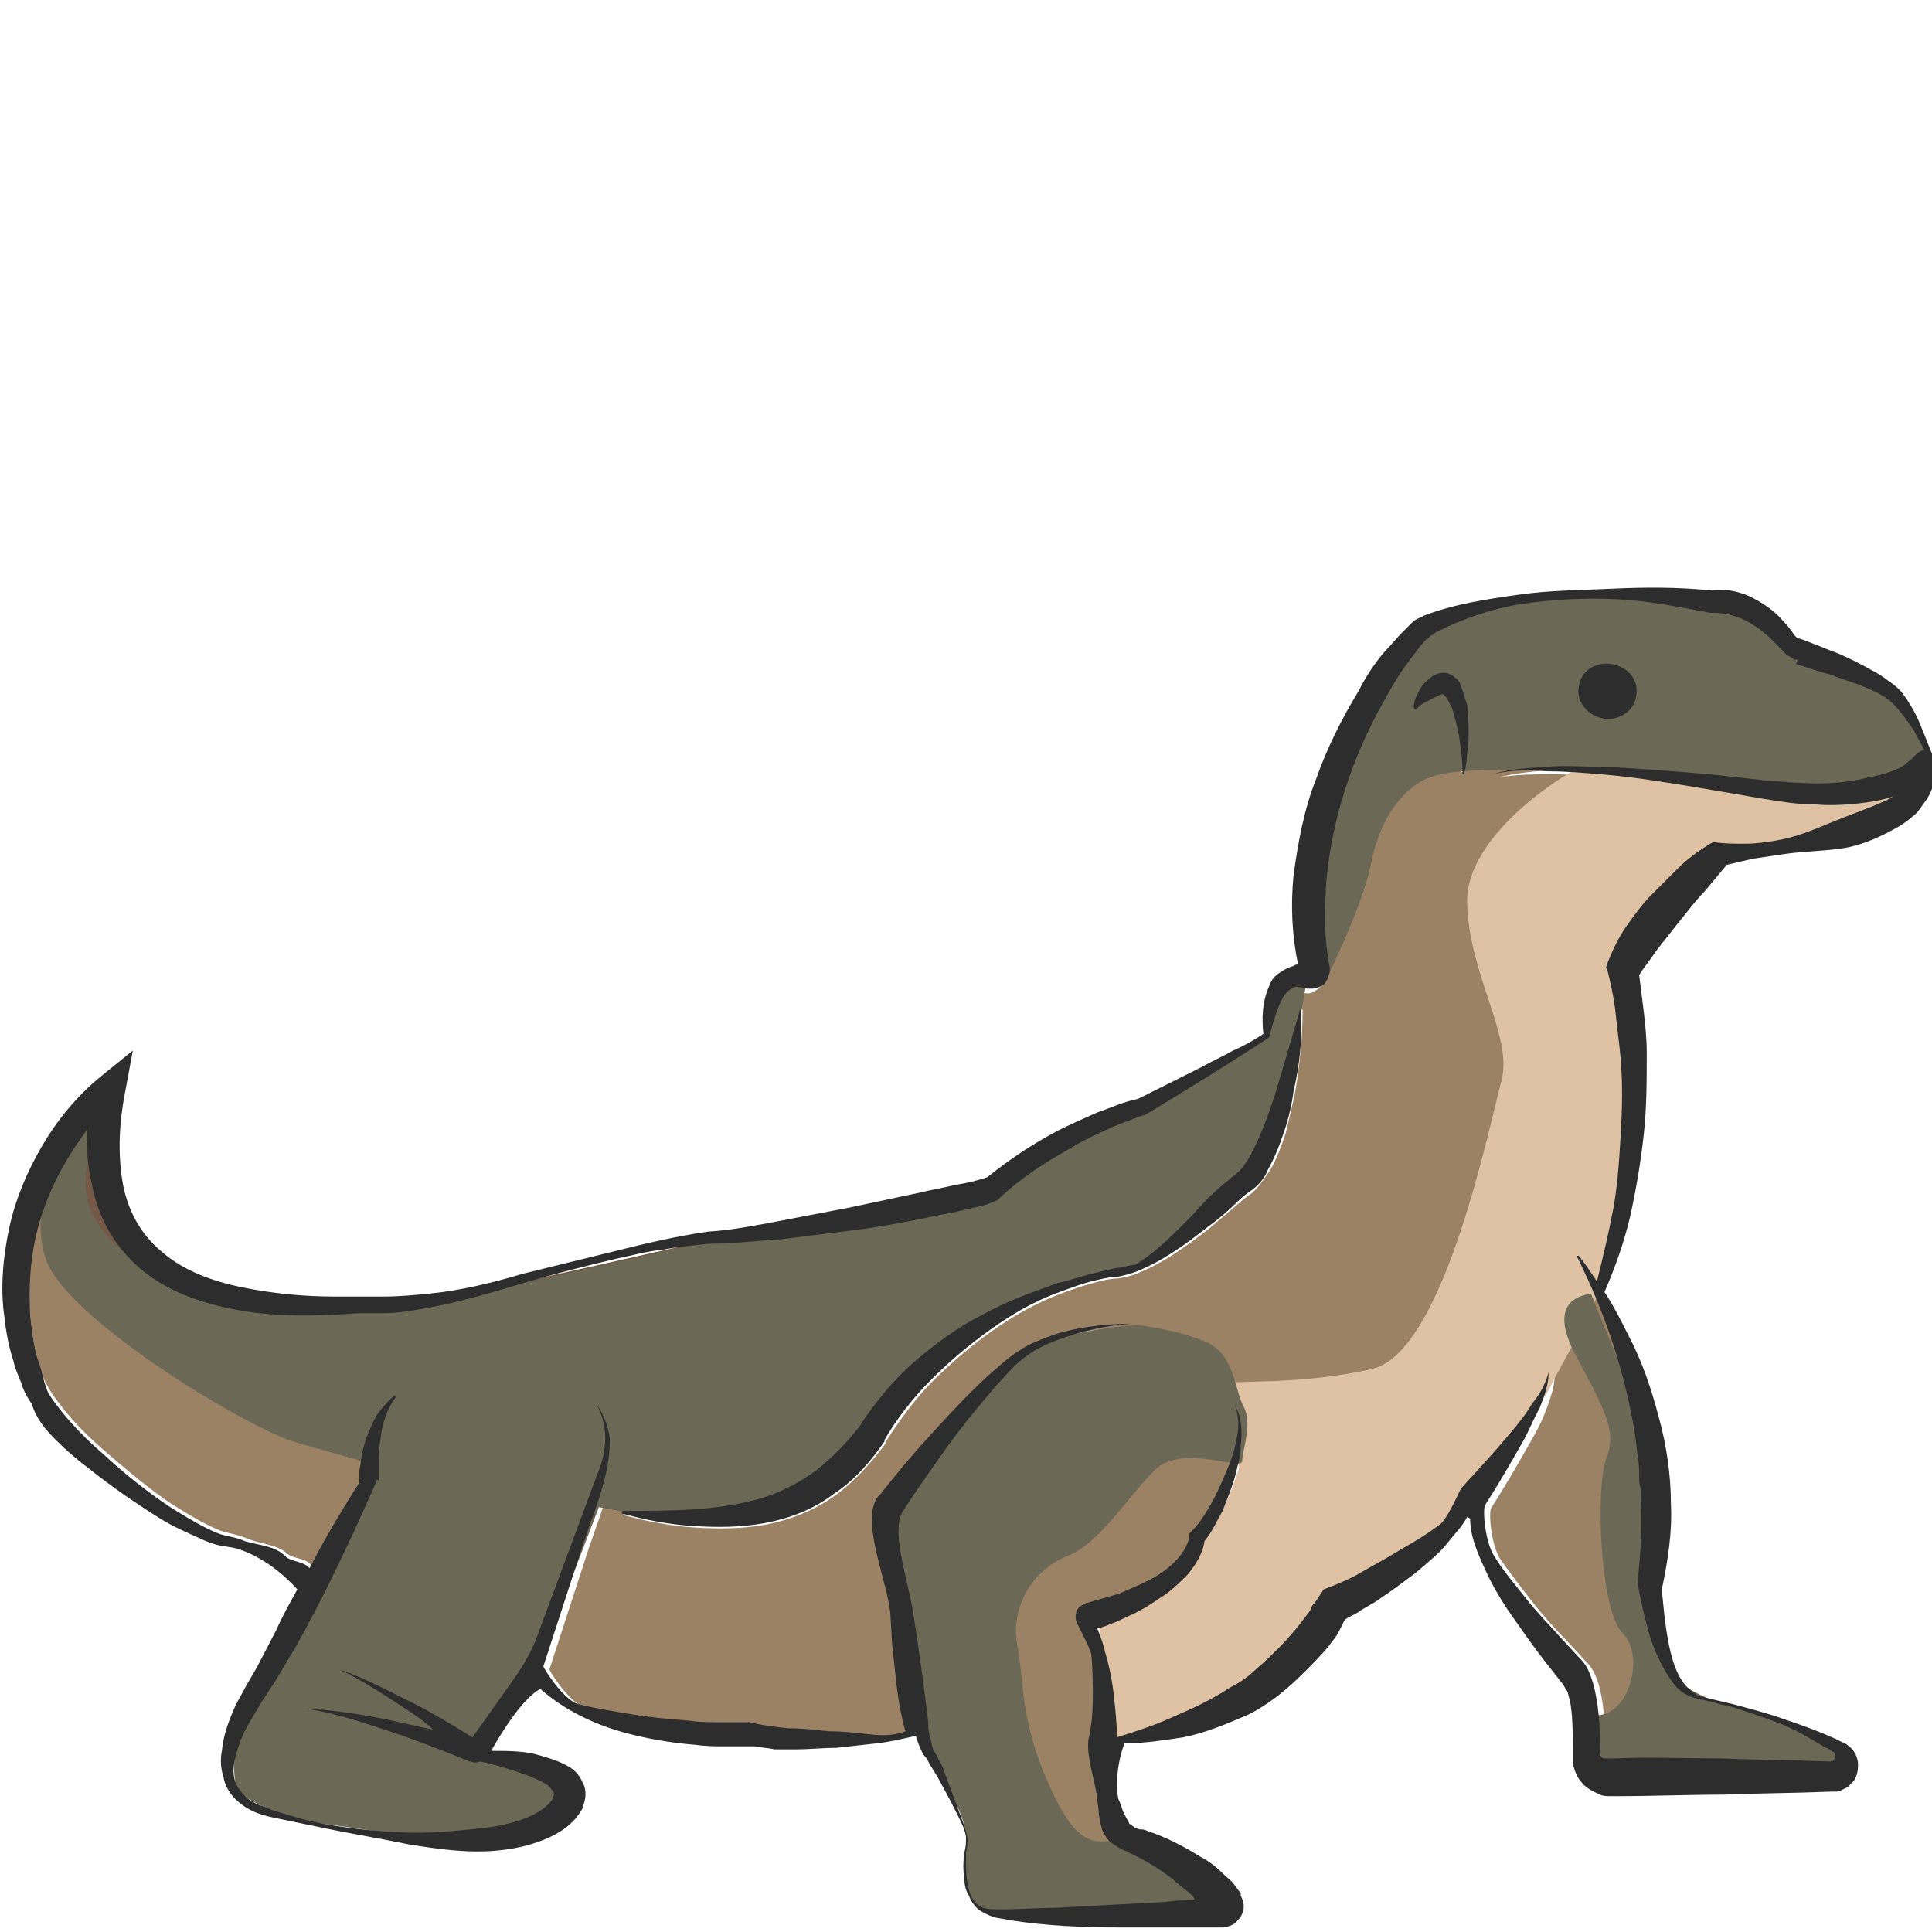 <?xml version="1.0" encoding="utf-8"?>
<!-- Generator: Adobe Illustrator 23.0.0, SVG Export Plug-In . SVG Version: 6.00 Build 0)  -->
<svg version="1.1" id="Layer_1" xmlns="http://www.w3.org/2000/svg" xmlns:xlink="http://www.w3.org/1999/xlink" x="0px" y="0px"
	 viewBox="0 0 128 128" 
width="128" height="128"
style="enable-background:new 0 0 128 128;" xml:space="preserve">
<style type="text/css">
	.st0{fill:#9C8265;}
	.st1{fill:#6B6856;}
	.st2{fill:#DEC2A3;}
	.st3{fill:#735946;}
	.st4{fill:#E5B77A;}
	.st5{fill:#2D2D2D;}
</style>
<g>
	<path class="st0" d="M125.4,46.7c-0.5-0.5-1.2-0.8-1.9-1.1c-0.7-0.3-1.5-0.6-2.2-0.8c-0.7-0.3-1.5-0.5-2.3-0.7l-0.3-0.1
		c0,0-0.1,0-0.1,0l-0.1,0c-0.1,0-0.1-0.1-0.2-0.1l-0.1-0.1c-0.2-0.2-0.3-0.3-0.4-0.3l-0.2-0.2c-0.3-0.3-0.5-0.6-0.8-0.8
		c-1-1-2.2-1.6-3.7-1.6l-0.1,0l-0.1,0c-2-0.4-4.1-0.8-6.2-0.9c-2.1-0.2-4.2-0.1-6.2,0.3c-2,0.3-4.1,0.9-5.8,1.9
		c-0.1,0.1-0.2,0.1-0.3,0.2c0,0-0.1,0.1-0.2,0.2c-0.2,0.2-0.3,0.4-0.5,0.5c-0.3,0.4-0.6,0.8-0.9,1.2c-0.6,0.8-1.1,1.7-1.6,2.6
		c-2,3.6-3.3,7.5-3.7,11.5c-0.1,1-0.1,2-0.1,3c0,1,0.2,2,0.3,3c0,0,0,0.2,0,0.3c0,0.1,0,0.2-0.1,0.4c0,0.2-0.2,0.4-0.4,0.5
		c-0.4,0.3-0.6,0.2-0.7,0.2c-0.1,0-0.2,0-0.3,0c-0.3,0-0.4-0.1-0.6-0.1c-0.3,0-0.6,0.1-0.8,0.4c-0.5,0.6-1,2.9-1.1,2.9
		c0,0-6.9,4.3-8.3,5.2l0,0l-0.1,0c-0.8,0.2-1.7,0.6-2.5,1c-0.8,0.4-1.7,0.8-2.5,1.3c-1.6,0.9-3.1,1.9-4.4,3.1l-0.1,0.1l-0.1,0.1
		c-0.9,0.3-1.6,0.5-2.4,0.7c-0.8,0.2-1.6,0.3-2.4,0.5c-1.6,0.3-3.1,0.6-4.7,0.8c-1.6,0.2-3.2,0.4-4.8,0.6c-1.6,0.2-3.2,0.3-4.8,0.3
		c-1,0.1-2,0.2-3.1,0.4c-1,0.2-2.1,0.4-3.1,0.6c-2,0.5-4.1,1-6.1,1.6c-2,0.6-4,1.2-6.1,1.6c-1.1,0.2-2.1,0.3-3.2,0.4l-1.6,0
		l-1.6,0.1c-2.1,0.1-4.3,0.1-6.4-0.3c-2.1-0.4-4.3-1.1-6.2-2.5c-0.9-0.7-1.7-1.6-2.3-2.6c-0.6-1-1-2.1-1.2-3.2
		c-0.2-1.2-0.3-2.5-0.3-3.7c-0.5,0.6-1,1.3-1.4,2.1c-0.9,1.5-1.6,3.2-2,4.9C2,83.5,1.8,85.3,2,87.1c0.1,0.9,0.2,1.8,0.4,2.6
		c0.1,0.4,0.2,0.9,0.4,1.3c0.1,0.5,0.3,0.7,0.5,1.1c0.9,1.4,2.2,2.8,3.6,4c1.4,1.2,2.8,2.4,4.4,3.5c0.8,0.5,1.6,1,2.4,1.4
		c0.4,0.2,0.8,0.4,1.2,0.5c0.4,0.1,0.9,0.2,1.4,0.4c0.9,0.4,2,0.4,2.7,1c0.4,0.4,1.3,0.3,1.6,0.8c1.3-2.3,2-3.4,3.3-5.7
		c0-0.1,0-0.1,0-0.2c0-0.2,0-0.3,0-0.4c0-0.3,0-0.6,0.1-0.8c0.1-0.5,0.2-1.1,0.4-1.6c0.2-0.5,0.4-1,0.7-1.5c0.3-0.5,0.6-0.9,1.1-1.2
		c0,0,0.1,0,0.1,0c0,0,0,0.1,0,0.1l0,0c-0.6,0.8-0.9,1.8-1,2.8c-0.1,0.5-0.1,1-0.1,1.5c0,0.2,0,0.5,0,0.7c0,0.1,0,0.2,0,0.4
		c0,0.1,0,0.1,0,0.1l0,0c0,0,0,0,0,0c0,0,0,0,0,0c0,0,0,0,0,0l0,0c0,0,0-0.1-0.1-0.1l0.1,0.7c-1.6,3.5-3.2,7-5.1,10.4
		c-0.5,0.8-1,1.7-1.5,2.5c-0.2,0.4-0.5,0.9-0.8,1.2c-0.3,0.4-0.5,0.8-0.7,1.2c-0.4,0.8-0.8,1.6-1,2.4c-0.2,0.8-0.1,1.6,0.3,2.2
		c0.2,0.3,0.5,0.6,0.9,0.8c0.3,0.2,0.8,0.4,1.2,0.5c0.9,0.3,1.8,0.6,2.8,0.8c1.9,0.4,3.8,0.7,5.7,0.7c1.9,0.1,3.8-0.1,5.6-0.3
		c0.9-0.1,1.8-0.3,2.6-0.6c0.8-0.3,1.5-0.7,1.9-1.3c0.1-0.2,0.1-0.3,0.1-0.4c0-0.1-0.2-0.3-0.4-0.5c-0.4-0.4-1.1-0.6-1.7-0.8
		c-0.9-0.3-1.9-0.6-2.8-0.8c-0.2,0.1-0.4,0.1-0.6,0c0,0,0,0,0,0c0,0,0,0-0.1,0l0,0c-1.7-0.7-3.5-1.4-5.3-2c-1.8-0.6-3.6-1.1-5.5-1.5
		c1.9,0.1,3.8,0.5,5.7,0.8c0.9,0.2,1.8,0.4,2.7,0.6c-0.6-0.4-1.2-0.9-1.7-1.3c-1.4-1-2.9-1.9-4.5-2.7c1.7,0.6,3.3,1.3,4.8,2.2
		c1.4,0.7,2.7,1.5,4,2.3l2.7-3.8c0.7-1,1.3-2.1,1.7-3.2L40,97.8c0.3-0.7,0.5-1.5,0.5-2.3c0-0.8-0.2-1.6-0.6-2.3
		c0.5,0.6,0.8,1.4,0.9,2.3c0.1,0.8-0.1,1.7-0.3,2.5c-0.2,0.8-0.5,1.6-0.7,2.3l-0.8,2.3l-2.6,8l0,0c0,0.1,1.3,2.2,2.3,2.5
		c1.2,0.3,2.4,0.5,3.7,0.7c1.2,0.2,2.5,0.3,3.7,0.4c0.6,0.1,1.2,0,1.9,0.1l1.9,0l0.1,0l0.1,0c0.7,0.2,1.6,0.3,2.5,0.4
		c0.9,0.1,1.8,0.2,2.7,0.2c0.9,0.1,1.8,0.1,2.7,0.2c0.8,0.1,1.6,0.1,2.4-0.2c-0.1-0.3,0-0.1-0.1-0.3c-0.3-1.2-0.5-2.5-0.6-3.7
		l-0.2-1.8l-0.1-1.8c-0.1-2.2-2.2-6.6-0.7-8.1c0,0,0,0,0.1-0.1c1.1-1.4,2.2-2.7,3.4-4c1.2-1.3,2.3-2.6,3.6-3.7
		c0.6-0.6,1.3-1.2,2.1-1.7c0.8-0.5,1.6-0.8,2.4-1.1c1.7-0.5,3.4-0.7,5.1-0.7c-1.7,0.1-3.4,0.5-5,1.1c-0.8,0.3-1.5,0.7-2.2,1.2
		c-0.6,0.5-1.2,1.1-1.8,1.8c-1.1,1.3-2.2,2.6-3.2,4c-1,1.4-2,2.8-2.9,4.2l0,0c-1.1,1.4,0.2,4.8,0.6,6.9c0.4,2.4,0.7,4.9,1,7.2
		c0.1,0.3,0.1,0.6,0.1,0.9c0,0.3,0.1,0.6,0.2,0.8c0,0.1,0.1,0.3,0.2,0.4l0.2,0.4c0.1,0.3,0.2,0.6,0.4,0.9l1.3,3.5
		c0.1,0.3,0.2,0.7,0.2,1c0,0.3,0,0.7-0.1,1c0,0.6-0.1,1.2,0.1,1.8c0.1,0.6,0.3,1.1,0.7,1.4c0.4,0.3,0.9,0.3,1.5,0.3
		c1.2,0,2.4-0.1,3.6-0.1l3.7-0.2l3.7-0.2c0.6,0,1.2-0.1,1.8-0.1l0.1,0c-0.1-0.1-0.1-0.2-0.2-0.3c-0.4-0.4-0.8-0.8-1.3-1.1
		c-0.9-0.7-1.9-1.3-3-1.8c-0.1-0.1-0.3-0.1-0.4-0.2l-0.2-0.1c-0.1,0-0.2-0.1-0.3-0.2c-0.4-0.2-0.7-0.6-0.8-1
		c-0.1-0.2-0.1-0.4-0.1-0.5c0-0.2-0.1-0.3-0.1-0.5c-0.1-0.3-0.1-0.6-0.1-1c-0.1-0.9-0.7-2.7-0.6-3.8c0,0,0-0.1,0-0.1l0,0
		c0.2-0.9,0.2-1.9,0.3-2.8c0-1,0-1.9-0.1-2.9c-0.1-0.5-0.8-1.9-1-2.2c-0.1-0.4,0-0.8,0.3-1c0.2-0.1,0.3-0.2,0.4-0.2c0,0,0,0,0,0l0,0
		c0.7-0.1,1.4-0.4,2.1-0.6c0.7-0.2,1.4-0.5,2-0.9c0.6-0.3,1.2-0.7,1.7-1.2c0.5-0.5,0.9-1,1-1.7l0-0.2l0.1-0.1
		c0.5-0.5,0.9-1.2,1.3-1.8c0.4-0.7,0.7-1.4,1-2.1c0.3-0.7,0.5-1.5,0.7-2.2c0.1-0.8,0.2-1.6-0.1-2.3c0.4,0.8,0.4,1.8,0.4,2.7
		c0,0.4-0.1,0.9-0.2,1.3c-0.2,1-0.6,2-1,3c-0.3,0.7-0.7,1.4-1.2,2c-0.1,0.8-0.6,1.6-1.1,2.2c-0.6,0.6-1.2,1.2-1.9,1.6
		c-0.7,0.4-1.4,0.8-2.1,1.2c-0.7,0.3-1.3,0.6-2,0.8c0.2,0.5,0.3,1,0.5,1.5c0.3,1,0.5,2,0.6,3c0.1,0.9,0.2,1.8,0.2,2.7
		c1.2-0.4,2.4-0.8,3.6-1.3c1.3-0.6,2.6-1.2,3.9-2c0.6-0.4,1.1-0.8,1.7-1.2c0.5-0.5,1.1-0.9,1.6-1.5c0.5-0.5,1-1.1,1.4-1.6
		c0.2-0.3,0.4-0.5,0.6-0.8c0.1-0.1,0.1-0.3,0.2-0.4c0,0,0-0.1,0.1-0.1c0,0,0,0,0,0l0.6-0.9c0.8-0.3,1.7-0.8,2.6-1.2
		c0.9-0.5,1.7-1,2.6-1.5c0.9-0.5,1.7-1,2.5-1.6c0.5-0.4,1.1-2,1.4-2.4c0-0.1,0.1-0.1,0.1-0.1l0,0c1.1-1.1,2.2-2.3,3.2-3.6
		c0.5-0.6,1-1.3,1.4-1.9c0.4-0.7,0.9-1.3,1.1-2.1c0,0.8-0.3,1.6-0.6,2.4c-0.3,0.8-0.7,1.5-1.1,2.2c-0.8,1.4-1.6,2.8-2.5,4.2
		c-0.2,0.3,0,2.5,0.6,3.4c0.7,1,1.4,1.9,2.1,2.8c0.7,0.9,1.5,1.8,2.3,2.6l1.2,1.3c0.2,0.2,0.4,0.4,0.6,0.8c0.2,0.4,0.3,0.7,0.4,1.1
		c0.3,1.3,0.3,2.5,0.4,3.7l0,0.4l0,0.2c0,0.1,0,0.1,0,0.1c0,0.1,0.1,0.2,0.1,0.3c0.1,0.1,0.2,0.1,0.2,0.1c0.1,0,0.1,0,0.2,0l0.4,0
		c2.4,0,4.7,0,7.1,0c2.4,0,4.7,0.1,7.1,0.2l0.1,0l0,0c0,0,0,0,0.1,0c0,0,0.1,0,0.1,0c0.1,0,0.1-0.2,0.2-0.3c0-0.1,0-0.2-0.1-0.3
		c0,0-0.2-0.1-0.3-0.2l-0.4-0.2c-1-0.6-2-1.1-3.1-1.6c-1.1-0.4-2.2-0.8-3.3-1.1c-0.6-0.1-1.1-0.3-1.7-0.4c-0.3-0.1-0.6-0.1-0.9-0.3
		c-0.3-0.1-0.6-0.4-0.8-0.6c-0.4-0.5-0.7-1-1-1.6c-0.2-0.6-0.5-1.1-0.7-1.7c-0.4-1.2-0.6-2.3-0.8-3.5l0,0l0-0.2
		c0.2-1.8,0.3-3.6,0.2-5.4l0-0.7c0-0.2,0-0.5-0.1-0.7c0-0.5-0.1-0.9-0.1-1.4c-0.1-0.9-0.3-1.8-0.4-2.7c-0.7-3.6-1.9-7.1-3.6-10.5
		l0,0c0,0,0-0.1,0-0.1c0,0,0.1,0,0.1,0c0.4,0.6,0.9,1.1,1.2,1.7c0.5-1.6,0.9-3.2,1.1-4.9c0.3-1.8,0.5-3.5,0.5-5.3
		c0-1.8,0-3.6-0.1-5.3c-0.1-0.9-0.2-1.8-0.3-2.6c-0.1-0.9-0.3-1.8-0.5-2.5l-0.1-0.2l0.1-0.3c0.3-1,0.8-1.7,1.3-2.5
		c0.5-0.7,1-1.4,1.6-2c0.6-0.6,1.2-1.2,1.8-1.8c0.6-0.6,1.3-1.1,2.1-1.6l0.2-0.1l0.1,0c0.7,0,1.3,0.1,2,0.1c0.7,0,1.3-0.1,2-0.2
		c1.3-0.2,2.5-0.8,3.7-1.2c1.2-0.5,2.4-0.8,3.5-1.4c0.3-0.1,0.5-0.3,0.8-0.4c-0.5,0.2-1,0.3-1.5,0.4c-1.3,0.2-2.5,0.2-3.8,0.2
		c-1.2-0.1-2.5-0.2-3.6-0.4l-3.5-0.6c-2.4-0.4-4.7-0.8-7.1-1c-1.2-0.1-2.4-0.2-3.6-0.2c-1.2,0-2.4,0-3.6,0.2
		c1.2-0.3,2.4-0.4,3.6-0.5c1.2,0,2.4,0,3.6,0c2.4,0.1,4.8,0.3,7.2,0.5l3.6,0.4c1.2,0.1,2.3,0.2,3.5,0.2c1.2,0,2.3-0.1,3.4-0.4
		c1.1-0.3,2.1-0.5,2.7-1.1c0.3-0.3,0.6-0.7,0.9-0.6c-0.2-0.5-0.5-0.9-0.7-1.3C126.4,47.8,125.9,47.2,125.4,46.7z M85.8,72.4
		c-0.2,0.9-0.4,1.8-0.6,2.6c-0.3,0.9-0.6,1.8-1.1,2.6c-0.3,0.4-0.6,0.9-1,1.3c-0.3,0.3-0.7,0.5-1,0.8c-0.7,0.6-1.3,1.1-2,1.7
		c-1.4,1.1-2.9,2.2-4.6,2.9c-0.4,0.2-0.9,0.3-1.4,0.4c-0.4,0-0.9,0.1-1.3,0.2c-0.8,0.2-1.7,0.5-2.5,0.8c-1.6,0.6-3.2,1.5-4.6,2.5
		c-1.4,1-2.7,2.1-3.9,3.3c-1.2,1.2-2.2,2.6-3.1,4l0,0l0,0.1c-0.9,1.2-2,2.5-3.4,3.5c-1.4,1-3,1.6-4.5,1.9c-1.6,0.3-3.2,0.3-4.8,0.2
		c-1.6-0.1-3.1-0.4-4.6-0.8c-0.1,0-0.1-0.1-0.1-0.1c0,0,0.1-0.1,0.1-0.1c1.5,0,3.1,0,4.6-0.1c1.5-0.1,3-0.3,4.4-0.7
		c1.4-0.4,2.7-1,3.8-1.9c1.1-0.9,2.1-1.9,3-3.1L57,94.5c1-1.6,2.2-3,3.6-4.2c1.4-1.2,2.9-2.3,4.5-3.1c1.6-0.8,3.3-1.5,5-2.1
		c0.9-0.3,1.7-0.5,2.6-0.7c0.4-0.1,0.9-0.2,1.3-0.3c0.4-0.1,0.8-0.2,1.2-0.4c1.5-0.8,2.7-2.1,3.9-3.4c0.6-0.6,1.2-1.2,1.9-1.9
		c0.3-0.3,0.7-0.6,1.1-0.9c0.2-0.2,0.4-0.4,0.6-0.8c0.8-1.4,1.4-3.1,1.9-4.7c0.5-1.7,1-3.4,1.5-5.1c0-0.1,0.1-0.1,0.1-0.1
		c0,0,0.1,0.1,0.1,0.1C86.3,68.8,86.1,70.6,85.8,72.4z M97.2,48.8c-0.1,0.8-0.1,1.5-0.3,2.3c0,0,0,0.1-0.1,0c0,0,0,0,0-0.1l0,0
		c0-0.7-0.1-1.5-0.2-2.2c-0.1-0.7-0.2-1.5-0.5-2.1c-0.1-0.3-0.3-0.6-0.5-0.8c0,0-0.1-0.1-0.1-0.1c0,0-0.1,0-0.1,0
		c-0.2,0.1-0.5,0.2-0.8,0.4c-0.3,0.2-0.6,0.4-0.9,0.6l0,0c0,0-0.1,0-0.1,0c0,0,0,0,0,0c-0.1-0.5,0.1-0.9,0.3-1.2
		c0.2-0.4,0.5-0.7,0.9-1c0.2-0.1,0.5-0.3,1-0.2c0.3,0.1,0.4,0.2,0.5,0.3c0.1,0.1,0.2,0.2,0.3,0.3c0.3,0.5,0.3,0.9,0.4,1.3
		C97.2,47.3,97.2,48.1,97.2,48.8z M108.5,46.1c-0.2,1-1.2,1.6-2.2,1.5s-1.8-1.1-1.6-2.1c0.2-1,1.2-1.6,2.2-1.5
		C107.9,44.2,108.6,45.1,108.5,46.1z"/>
	<path class="st1" d="M87.9,64.8c0,0,2.3-4.6,2.9-7.4c0.5-2.8,1.9-5,3.7-5.8c1.8-0.8,5.6-0.5,6.3-0.6c0.7-0.1,5.3,0,9.6,0.4
		c4.3,0.4,8.3,1.6,10.8,1.2c2.5-0.4,6.7-0.4,6.4-1.7c-0.3-1.3,0.1-3.1-1.8-4.7c-1.9-1.5-4.9-2.2-6.6-3c-1.6-0.8-1.7-2.8-4.3-3.2
		s-9.5-1.2-12-0.6c-2.5,0.6-7.4,0.6-9,2.1s-6.1,10.7-6.2,12.5c0,1.7-1,8.2-0.5,9.1S87.9,64.8,87.9,64.8z"/>
	<path class="st2" d="M104.6,50.9c-0.3,0-7.5,4.2-7.4,8.9s3,8.8,2.3,11.7c-0.8,2.9-3.8,18.1-8.6,19.2c-4.8,1.1-9.4,0.7-10.1,1
		c-0.6,0.2,0.5,3.8,0.5,3.8l0.8,1.7c0,0-1.1,3.7-2.3,4.6c-0.4,0.8-1.2,3.7-7.1,5.3c0.2,1.3,1.2,7.4,0.9,8.1c1.5,0.2,5,0.4,8.2-2.4
		s6-4.5,6.9-6.6c1.6-0.9,6.2-2.6,7.8-5.7c2.1-1.7,3.7-3.7,3.9-4.4s5.5-9.6,5.7-11.1s2.5-7.6,2.2-10.5S107.6,65,107,64
		c1.5-1.2,6.4-7,7-7.5c1.5,0,7.4-0.5,9-1.4c1.6-0.9,3.4-3.1,3.4-3.1s-4.2,0.9-7.1,0.7s-8.8-1.2-10.7-1.3S104.6,50.9,104.6,50.9z"/>
	<path class="st3" d="M86.8,63.8c0-0.1-0.7,3.6-0.8,4.6s-1.1,8.7-5,11.1c-3.9,2.4-3,4.3-8.4,5.1c-2.1,0.7-8.1,3.3-10.3,5.5
		c-2.1,2.2-5,6.3-7.3,7.9s-6.4,2.6-7.9,2.5c-1.6-0.1-4.2-0.1-4.9-0.2c-0.7-0.1-18.9-3.4-23-5c-4.1-1.6-14.5-8.1-16-11.8
		c-1.4-3.8,1-8.4,3.4-10.3c0,3.1-0.7,8.1,2.9,10.5c6.1,4.1,7.1,3,12.4,3.1c6.5,0,20.9-3.9,27.5-5.1c4-0.7,16.2-2.8,16.2-2.8
		s2.2-1.7,3.8-2.5c3.5-1.7,12.1-6.1,13.9-7.3c0.9-0.6,1.5-3.5,1.5-3.5L86.8,63.8z"/>
	<path class="st4" d="M86.7,63.9C86.7,63.9,86.8,63.8,86.7,63.9C86.8,63.8,86.8,63.8,86.7,63.9z"/>
	<path class="st5" d="M106.8,44c-1.1-0.2-2.1,0.5-2.2,1.5c-0.2,1,0.6,1.9,1.6,2.1s2.1-0.5,2.2-1.5C108.6,45.1,107.9,44.2,106.8,44z"
		/>
	<path class="st1" d="M105.4,85.7c-0.2,0.1-3.1,0.2-1,4.1c2.1,3.9,2.7,5.1,2,6.9c-0.7,1.9-0.4,10,1.1,11.5c1.6,1.6,0.3,5.9-2.1,5.4
		c-0.6,2-1.9,3.7,0.9,3.9s15.1,0.5,15.3-0.1s2.9-0.7,0.1-1.8c-2.8-1.1-3.6-1.7-6.5-2.4c-3.1-0.8-5.1-2.2-5.3-3.9
		c-0.1-1.7-1.1-5.7-0.6-8.1c0.5-2.4-0.1-7.2-1.2-9C107.2,90.2,105.4,85.7,105.4,85.7z"/>
	<path class="st1" d="M75.4,87.8c-0.4,0-5.8,0.3-7.8,2.2c-2.1,2-8.1,9.4-8.5,10.5c0.3,1.6,1.7,12.5,2.1,13.8c0.4,1.3,1.2,4,1.9,4.9
		c0.7,0.9,1.2,2.7,0.8,4.2c0,1.4,0.1,3.3,2.3,3.5c2.2,0.2,12.3,0.4,13.1,0.3c0.8-0.2,3.6-1.2,0.5-2.4c-3.1-1.2-1.8-0.6-4-2.3
		s-3.5,1.5-5.9-3.4c-2.4-4.9-2-7.5-2.5-10.1c-0.5-2.7,1.2-5.1,3.3-5.9c2.1-0.8,4-3.9,5.8-5.7s5.8,0.1,5.8-0.6s0.7-2.5,0.1-3.6
		s-0.6-3.3-2.3-4.2C78.2,88.1,75.4,87.8,75.4,87.8z"/>
	<path class="st1" d="M86.8,63.8c0-0.1-0.7,3.6-0.8,4.6s-1.1,8.7-5,11.1c-3.9,2.4-3,4.3-8.4,5.1c-2.1,0.7-8.1,3.3-10.3,5.5
		c-2.1,2.2-5,6.3-7.3,7.9s-6.4,2.6-7.9,2.5c-1.6-0.1-4.2-0.1-4.9-0.2c-0.1,0-2.5-0.5-2.5-0.5l-4.6,12l-3.1,4.3l5.8,2.1l-1.2,2.9
		l-8.2,0.7l-7.9-1.1c0,0-4-1-4.7-2.1c-0.7-1.1,0.1-4.5,0.1-4.5L24.7,97c0,0-4.7-1.3-5.6-1.6c-4.1-1.6-14.5-8.1-16-11.8
		c-1.4-3.8,1-8.4,3.4-10.3c0,3.1-3.2,6.5,2.9,10.5s7.1,3,12.4,3.1c6.5,0,20.9-3.9,27.5-5.1c4-0.7,16.2-2.8,16.2-2.8s2.2-1.7,3.8-2.5
		c3.5-1.7,12.1-6.1,13.9-7.3c0.9-0.6,1.5-3.5,1.5-3.5L86.8,63.8z"/>
	<path class="st5" d="M127.3,48.2c-0.3-0.8-0.7-1.5-1.2-2.2c-0.3-0.4-0.7-0.7-1-0.9c-0.4-0.3-0.7-0.5-1.1-0.7
		c-0.7-0.4-1.5-0.8-2.2-1.1c-0.8-0.3-1.5-0.6-2.3-0.9l-0.3-0.1c0,0,0,0-0.1,0c0,0,0,0,0,0l-0.2-0.2c-0.2-0.3-0.5-0.7-0.8-1
		c-0.6-0.7-1.4-1.2-2.2-1.6c-0.9-0.4-1.8-0.5-2.7-0.4c-2.1-0.2-4.2-0.2-6.3-0.1c-2.1,0.1-4.2,0.1-6.3,0.4c-2.1,0.3-4.2,0.6-6.3,1.4
		c-0.1,0.1-0.2,0.1-0.4,0.2c-0.2,0.1-0.3,0.2-0.4,0.3c-0.2,0.2-0.4,0.4-0.6,0.6c-0.4,0.4-0.7,0.8-1.1,1.2c-0.7,0.8-1.3,1.7-1.8,2.7
		c-1.1,1.8-2.1,3.8-2.8,5.8c-0.8,2-1.2,4.2-1.5,6.4c-0.2,2-0.1,4,0.3,5.9c-0.1,0-0.2,0-0.3,0.1c-0.4,0.1-0.7,0.3-1,0.5
		c-0.3,0.2-0.5,0.5-0.6,0.8c-0.5,1.1-0.5,2.2-0.4,3.2c-0.6,0.4-1.3,0.8-2,1.1c-0.7,0.4-1.4,0.7-2.1,1.1l-4.2,2.1
		c-1,0.2-1.8,0.6-2.7,0.9c-0.9,0.4-1.8,0.8-2.6,1.2c-1.7,0.9-3.2,1.9-4.7,3.1c-0.6,0.2-1.4,0.4-2.1,0.5c-0.8,0.2-1.5,0.3-2.3,0.5
		l-4.7,1c-1.6,0.3-3.1,0.6-4.7,0.9c-1.6,0.3-3.1,0.6-4.7,0.7l0,0c-2.1,0.3-4.2,0.8-6.2,1.3c-2,0.5-4.1,1-6.1,1.5
		c-2,0.6-4.1,1.1-6.1,1.3c-1,0.1-2.1,0.2-3.1,0.2l-0.8,0c-0.3,0-0.5,0-0.8,0l-1.6,0c-2.1,0-4.1-0.2-6.1-0.6c-2-0.4-3.9-1.1-5.3-2.3
		c-1.5-1.2-2.4-2.9-2.7-4.8c-0.3-1.9-0.2-3.9,0.2-5.9l0.5-2.7l-2.1,1.7c-1.6,1.3-2.9,2.9-3.9,4.6c-1,1.7-1.8,3.6-2.2,5.5
		c-0.4,1.9-0.6,4-0.3,5.9c0.1,1,0.3,2,0.6,2.9c0.1,0.5,0.3,0.9,0.5,1.4c0.1,0.4,0.4,1,0.7,1.4C2.4,94,3,94.7,3.7,95.4
		c0.7,0.7,1.4,1.3,2.2,1.9c1.5,1.2,3.1,2.3,4.7,3.3c0.8,0.5,1.7,0.9,2.6,1.3c0.4,0.2,0.9,0.4,1.4,0.5c0.5,0.1,0.9,0.1,1.4,0.3
		c1.4,0.5,2.7,1.5,3.7,2.6c-0.5,0.9-1,1.8-1.4,2.7l-1.3,2.5l-0.7,1.2c-0.2,0.4-0.5,0.9-0.7,1.3c-0.4,0.9-0.8,1.9-0.9,3
		c-0.1,0.5-0.1,1.1,0.1,1.7c0.1,0.6,0.4,1.1,0.8,1.5c0.4,0.4,0.9,0.7,1.4,0.9c0.5,0.2,1,0.3,1.5,0.4c1,0.2,1.9,0.4,2.9,0.6
		c1.9,0.4,3.8,0.7,5.7,1.1c1.9,0.3,3.9,0.6,5.9,0.4c1-0.1,2-0.3,3-0.7c1-0.4,2-1,2.6-2.1l0-0.1l0,0c0.2-0.4,0.3-1.1,0-1.6
		c-0.2-0.5-0.6-0.9-1-1.1c-0.7-0.4-1.5-0.6-2.2-0.8c-0.9-0.2-1.9-0.2-2.8-0.2c0,0,0,0,0-0.1c0,0,1.8-3.3,3.2-4
		c0.8,0.7,1.7,1.3,2.7,1.8c1.2,0.6,2.4,1,3.7,1.3c1.3,0.3,2.6,0.5,3.9,0.6c0.7,0.1,1.3,0.1,2,0.1c0.6,0,1.3,0,1.9,0
		c0.5,0.1,0.9,0.1,1.3,0.2c0.5,0,0.9,0,1.4,0c0.9,0,1.8-0.1,2.7-0.1c0.9-0.1,1.8-0.2,2.7-0.3c0.9-0.1,1.7-0.3,2.6-0.5c0,0,0,0,0,0.1
		c0.1,0.3,0.2,0.6,0.4,1c0.1,0.2,0.2,0.3,0.3,0.4l0.2,0.4c0.2,0.3,0.3,0.5,0.5,0.8c0.6,1.1,1.2,2.2,1.7,3.3c0.1,0.3,0.2,0.5,0.2,0.8
		c0,0.3,0,0.5-0.1,0.9c-0.1,0.6-0.1,1.3,0,1.9c0,0.3,0.1,0.7,0.3,1c0.1,0.3,0.3,0.6,0.6,0.9c0.3,0.2,0.7,0.4,1,0.5
		c0.3,0.1,0.6,0.1,1,0.2c2.5,0.4,5,0.5,7.5,0.5c1.2,0,2.5,0,3.7,0c0.6,0,1.2,0,1.8,0l0.9,0l0.1,0c0.1,0,0,0,0.2,0
		c0.2,0,0.5-0.1,0.7-0.2c0.4-0.3,0.7-0.7,0.7-1.2c0-0.3-0.1-0.5-0.2-0.7l0-0.1l0,0l0-0.1l-0.1-0.1c-0.1-0.1-0.2-0.3-0.3-0.4
		c-0.2-0.3-0.5-0.5-0.7-0.7c-0.5-0.5-1-0.9-1.6-1.2c-1.1-0.7-2.3-1.3-3.5-1.7c-0.2-0.1-0.3-0.1-0.5-0.1l-0.3-0.1
		c-0.1-0.1-0.3-0.2-0.4-0.3c0-0.1-0.1-0.2-0.2-0.4l-0.2-0.4c-0.1-0.3-0.2-0.6-0.3-0.8c-0.2-0.8-0.1-2.4,0.4-3.7
		c1.3,0,2.6-0.2,3.9-0.4c1.5-0.3,2.9-0.9,4.3-1.5c1.4-0.7,2.6-1.7,3.7-2.8c0.5-0.5,1.1-1.1,1.6-1.7c0.2-0.3,0.5-0.6,0.7-1
		c0.1-0.2,0.2-0.4,0.3-0.6l0.1-0.2c0.3-0.2,0.6-0.3,0.9-0.5c0.4-0.3,0.9-0.5,1.3-0.8c0.9-0.6,1.7-1.2,2.5-1.8
		c0.8-0.7,1.6-1.3,2.2-2.1c0.4-0.5,0.9-1,1.2-1.6c0.1,0,0.1,0.1,0.2,0.1c0,1.2,0.5,2.3,1,3.4c0.5,1.1,1.1,2.1,1.8,3.1
		c0.7,1,1.4,2,2.1,2.9l1.1,1.4c0.2,0.2,0.3,0.5,0.4,0.6c0.1,0.1,0.1,0.4,0.2,0.6c0.2,1,0.2,2.2,0.2,3.3l0,0.4l0,0.2
		c0,0.1,0,0.2,0,0.3c0.1,0.5,0.3,1,0.6,1.3c0.3,0.4,0.8,0.6,1.2,0.8c0.2,0.1,0.5,0.1,0.7,0.1l0.4,0c2.4,0,4.7-0.1,7.1-0.1
		c2.4-0.1,4.7-0.1,7.1-0.2l0.1,0l0.2,0c0.1,0,0.2,0,0.4-0.1c0.2-0.1,0.5-0.2,0.6-0.4c0.4-0.3,0.5-0.8,0.5-1.3c0-0.5-0.3-1-0.6-1.2
		c-0.2-0.2-0.3-0.2-0.5-0.3l-0.4-0.2c-1.1-0.5-2.2-0.9-3.4-1.3c-1.1-0.4-2.3-0.7-3.4-1l-1.7-0.4c-0.3-0.1-0.6-0.1-0.8-0.3
		c-0.2-0.1-0.4-0.3-0.6-0.5c-0.7-0.8-1-2-1.2-3.1c-0.2-1.1-0.3-2.2-0.4-3.3c0.4-1.9,0.7-3.8,0.6-5.7c0-1.9-0.3-3.9-0.8-5.7
		c-0.5-1.9-1.1-3.7-2-5.4c-0.5-1-1-2-1.6-2.9c0.7-1.6,1.3-3.3,1.7-5c0.4-1.8,0.7-3.6,0.9-5.4c0.2-1.8,0.2-3.6,0.2-5.5
		c0-0.9-0.1-1.8-0.2-2.7c-0.1-0.8-0.2-1.6-0.3-2.4c0.3-0.5,0.8-1.1,1.2-1.7l1.5-1.9c0.5-0.6,1-1.3,1.6-1.9c0.5-0.6,1-1.2,1.5-1.8
		l1.7-0.4c0.7-0.1,1.3-0.2,2-0.3c1.3-0.2,2.7-0.2,4-0.4c1.3-0.2,2.6-0.8,3.8-1.5c0.3-0.2,0.6-0.4,0.8-0.6c0.3-0.2,0.5-0.5,0.7-0.8
		c0.4-0.5,0.7-1.1,0.8-1.8c0.1-0.5,0-0.7,0-1.1C127.8,49.5,127.6,48.9,127.3,48.2z M80.2,126.7L80.2,126.7L80.2,126.7
		C80.1,126.7,80.1,126.7,80.2,126.7L80.2,126.7z M119,42.3C119,42.3,119,42.3,119,42.3L119,42.3C118.9,42.3,118.9,42.3,119,42.3z
		 M86.8,63.8C86.8,63.8,86.7,63.9,86.8,63.8C86.8,63.8,86.8,63.8,86.8,63.8z M126.5,50.4c-0.6,0.6-1.6,0.9-2.7,1.1
		c-1.1,0.3-2.2,0.4-3.4,0.4c-1.2,0-2.3-0.1-3.5-0.2l-3.6-0.4c-2.4-0.2-4.8-0.4-7.2-0.5c-1.2,0-2.4-0.1-3.6,0
		c-1.2,0.1-2.4,0.1-3.6,0.5c1.2-0.3,2.4-0.3,3.6-0.2c1.2,0,2.4,0.1,3.6,0.2c2.4,0.2,4.7,0.6,7.1,1l3.5,0.6c1.2,0.2,2.4,0.4,3.6,0.4
		c1.2,0.1,2.5,0,3.8-0.2c0.5-0.1,1-0.2,1.5-0.4c-0.3,0.1-0.5,0.3-0.8,0.4c-1.1,0.5-2.3,0.9-3.5,1.4c-1.2,0.5-2.4,1-3.7,1.2
		c-0.6,0.1-1.3,0.2-2,0.2c-0.7,0-1.3,0-2-0.1l-0.1,0l-0.2,0.1c-0.8,0.5-1.5,1-2.1,1.6c-0.6,0.6-1.2,1.2-1.8,1.8
		c-0.6,0.6-1.1,1.3-1.6,2c-0.5,0.7-0.9,1.5-1.3,2.5l-0.1,0.3l0.1,0.2c0.2,0.8,0.4,1.7,0.5,2.5c0.1,0.9,0.2,1.8,0.3,2.6
		c0.2,1.8,0.2,3.5,0.1,5.3c-0.1,1.8-0.2,3.6-0.5,5.3c-0.3,1.6-0.7,3.3-1.1,4.9c-0.4-0.6-0.8-1.2-1.2-1.7c0,0-0.1,0-0.1,0
		c0,0-0.1,0.1,0,0.1l0,0c1.7,3.4,2.9,6.9,3.6,10.5c0.2,0.9,0.3,1.8,0.4,2.7c0.1,0.5,0.1,0.9,0.1,1.4c0,0.2,0,0.5,0.1,0.7l0,0.7
		c0.1,1.8,0,3.6-0.2,5.4l0,0.2l0,0c0.2,1.2,0.5,2.4,0.8,3.5c0.2,0.6,0.4,1.1,0.7,1.7c0.3,0.6,0.6,1.1,1,1.6c0.2,0.2,0.5,0.5,0.8,0.6
		c0.3,0.2,0.6,0.2,0.9,0.3c0.6,0.1,1.1,0.3,1.7,0.4c1.1,0.3,2.2,0.7,3.3,1.1c1.1,0.4,2.1,1,3.1,1.6l0.4,0.2c0.1,0.1,0.3,0.2,0.3,0.2
		c0.1,0.1,0.1,0.2,0.1,0.3c0,0.1-0.1,0.2-0.2,0.3c0,0-0.1,0-0.1,0c0,0,0,0-0.1,0l0,0l-0.1,0c-2.4-0.1-4.7-0.1-7.1-0.2
		c-2.4,0-4.7-0.1-7.1,0l-0.4,0c-0.1,0-0.1,0-0.2,0c-0.1,0-0.2-0.1-0.2-0.1c-0.1-0.1-0.1-0.2-0.1-0.3c0,0,0,0,0-0.1l0-0.2l0-0.4
		c0-1.2-0.1-2.4-0.4-3.7c-0.1-0.3-0.2-0.7-0.4-1.1c-0.2-0.4-0.4-0.6-0.6-0.8l-1.2-1.3c-0.8-0.9-1.6-1.7-2.3-2.6
		c-0.7-0.9-1.5-1.8-2.1-2.8c-0.6-0.9-0.8-3.1-0.6-3.4c0.9-1.4,1.7-2.8,2.5-4.2c0.4-0.7,0.7-1.5,1.1-2.2c0.3-0.8,0.6-1.5,0.6-2.4
		c-0.2,0.8-0.6,1.5-1.1,2.1c-0.4,0.7-0.9,1.3-1.4,1.9c-1,1.2-2.1,2.4-3.2,3.6l0,0c0,0-0.1,0.1-0.1,0.1c-0.2,0.4-0.9,2-1.4,2.4
		c-0.8,0.6-1.6,1.1-2.5,1.6c-0.8,0.5-1.7,1-2.6,1.5c-0.8,0.5-1.8,0.9-2.6,1.2l-0.6,0.9c0,0,0,0,0,0c0,0,0,0.1-0.1,0.1
		c-0.1,0.1-0.1,0.2-0.2,0.4c-0.2,0.3-0.4,0.5-0.6,0.8c-0.4,0.5-0.9,1.1-1.4,1.6c-0.5,0.5-1,1-1.6,1.5c-0.5,0.5-1.1,0.9-1.7,1.2
		c-1.2,0.8-2.5,1.4-3.9,2c-1.1,0.5-2.3,0.9-3.6,1.3c0-0.9-0.1-1.8-0.2-2.7c-0.1-1-0.3-2-0.6-3c-0.1-0.5-0.3-1-0.5-1.5
		c0.7-0.2,1.4-0.5,2-0.8c0.7-0.3,1.4-0.7,2.1-1.2c0.7-0.4,1.3-1,1.9-1.6c0.5-0.6,1-1.4,1.1-2.2c0.5-0.6,0.8-1.3,1.2-2
		c0.4-1,0.8-2,1-3c0.1-0.4,0.2-0.9,0.2-1.3c0.1-0.9,0.1-1.9-0.4-2.7c0.3,0.7,0.3,1.6,0.1,2.3c-0.1,0.8-0.4,1.5-0.7,2.2
		c-0.3,0.7-0.6,1.4-1,2.1c-0.4,0.7-0.8,1.3-1.3,1.8l-0.1,0.1l0,0.2c-0.1,0.6-0.5,1.2-1,1.7c-0.5,0.5-1.1,0.9-1.7,1.2
		c-0.6,0.3-1.3,0.6-2,0.9c-0.7,0.2-1.4,0.4-2.1,0.6l0,0c0,0,0,0,0,0c-0.1,0-0.2,0.1-0.4,0.2c-0.3,0.2-0.4,0.6-0.3,1
		c0.1,0.3,0.9,1.7,1,2.2c0.1,1,0.1,1.9,0.1,2.9c0,1-0.1,2-0.3,2.8l0,0c0,0,0,0.1,0,0.1c-0.1,1.1,0.5,2.8,0.6,3.8
		c0,0.3,0.1,0.6,0.1,1c0,0.2,0.1,0.3,0.1,0.5c0,0.2,0.1,0.3,0.1,0.5c0.2,0.4,0.4,0.8,0.8,1c0.1,0.1,0.2,0.1,0.3,0.2l0.2,0.1
		c0.1,0.1,0.3,0.1,0.4,0.2c1.1,0.5,2.1,1.1,3,1.8c0.4,0.4,0.9,0.7,1.3,1.1c0.1,0.1,0.1,0.2,0.2,0.3l-0.1,0c-0.6,0-1.2,0-1.8,0.1
		l-3.7,0.2l-3.7,0.2c-1.2,0-2.4,0.1-3.6,0.1c-0.6,0-1.2,0-1.5-0.3c-0.4-0.3-0.6-0.8-0.7-1.4c-0.1-0.6-0.1-1.2-0.1-1.8
		c0-0.3,0.1-0.6,0.1-1c0-0.3-0.1-0.7-0.2-1l-1.3-3.5c-0.1-0.3-0.2-0.6-0.4-0.9l-0.2-0.4c-0.1-0.1-0.2-0.3-0.2-0.4
		c-0.1-0.2-0.1-0.5-0.2-0.8c-0.1-0.3-0.1-0.6-0.1-0.9c-0.3-2.4-0.6-4.8-1-7.2c-0.3-2.2-1.6-5.6-0.6-6.9l0,0c0.9-1.4,1.9-2.8,2.9-4.2
		c1-1.4,2.1-2.7,3.2-4c0.6-0.6,1.1-1.3,1.8-1.8c0.6-0.5,1.4-0.9,2.2-1.2c1.6-0.6,3.3-1,5-1.1c-1.7,0-3.5,0.2-5.1,0.7
		c-0.8,0.3-1.7,0.6-2.4,1.1c-0.8,0.5-1.4,1.1-2.1,1.7c-1.3,1.2-2.5,2.5-3.6,3.7c-1.2,1.3-2.3,2.6-3.4,4c0,0,0,0.1-0.1,0.1
		c-1.5,1.5,0.6,5.9,0.7,8.1l0.1,1.8l0.2,1.8c0.1,1.2,0.3,2.5,0.6,3.7c0.1,0.3,0,0.1,0.1,0.3c-0.8,0.3-1.6,0.3-2.4,0.2
		c-0.9-0.1-1.8-0.2-2.7-0.2c-0.9-0.1-1.8-0.2-2.7-0.2c-0.9-0.1-1.8-0.2-2.5-0.4l-0.1,0l-0.1,0l-1.9,0c-0.6,0-1.3,0-1.9-0.1
		c-1.2-0.1-2.5-0.2-3.7-0.4c-1.2-0.2-2.5-0.4-3.7-0.7c-1-0.3-2.3-2.4-2.3-2.5l0,0l2.6-8l0.8-2.3c0.3-0.8,0.5-1.5,0.7-2.3
		c0.2-0.8,0.3-1.6,0.3-2.5c-0.1-0.8-0.4-1.6-0.9-2.3c0.4,0.7,0.6,1.5,0.6,2.3c0,0.8-0.2,1.6-0.5,2.3l-3.9,10.5
		c-0.4,1.2-1,2.2-1.7,3.2l-2.7,3.8c-1.3-0.8-2.6-1.6-4-2.3c-1.6-0.8-3.1-1.6-4.8-2.2c1.6,0.8,3,1.7,4.5,2.7c0.6,0.4,1.2,0.8,1.7,1.3
		c-0.9-0.2-1.8-0.4-2.7-0.6c-1.9-0.4-3.8-0.7-5.7-0.8c1.9,0.3,3.7,0.9,5.5,1.5c1.8,0.6,3.6,1.3,5.3,2l0,0c0,0,0,0,0.1,0c0,0,0,0,0,0
		c0.2,0.1,0.4,0.1,0.6,0c1,0.2,1.9,0.5,2.8,0.8c0.6,0.2,1.3,0.5,1.7,0.8c0.2,0.2,0.4,0.4,0.4,0.5c0,0.1,0,0.2-0.1,0.4
		c-0.4,0.6-1.1,1-1.9,1.3c-0.8,0.3-1.7,0.5-2.6,0.6c-1.8,0.2-3.7,0.4-5.6,0.3c-1.9-0.1-3.8-0.3-5.7-0.7c-0.9-0.2-1.9-0.5-2.8-0.8
		c-0.4-0.2-0.9-0.3-1.2-0.5c-0.4-0.2-0.7-0.5-0.9-0.8c-0.5-0.6-0.5-1.4-0.3-2.2c0.2-0.8,0.5-1.6,1-2.4c0.2-0.4,0.5-0.8,0.7-1.2
		c0.3-0.4,0.5-0.8,0.8-1.2c0.5-0.8,1-1.7,1.5-2.5c1.9-3.4,3.5-6.8,5.1-10.4L25,98c0,0,0,0.1,0.1,0.1l0,0c0,0,0-0.1,0-0.1
		c0-0.1,0-0.2,0-0.4c0-0.2,0-0.5,0-0.7c0-0.5,0-1,0.1-1.5c0.1-1,0.4-2,1-2.8l0,0c0,0,0-0.1,0-0.1c0,0-0.1-0.1-0.1,0
		c-0.4,0.3-0.8,0.8-1.1,1.2c-0.3,0.5-0.5,1-0.7,1.5c-0.2,0.5-0.3,1.1-0.4,1.6c0,0.3-0.1,0.5-0.1,0.8c0,0.1,0,0.3,0,0.4
		c0,0.1,0,0.1,0,0.2c-1.4,2.3-2.1,3.4-3.3,5.7c-0.4-0.5-1.2-0.4-1.6-0.8c-0.7-0.7-1.7-0.7-2.7-1c-0.4-0.2-1-0.3-1.4-0.4
		c-0.4-0.1-0.8-0.3-1.2-0.5c-0.8-0.4-1.6-0.9-2.4-1.4c-1.5-1-3-2.2-4.4-3.5c-1.4-1.2-2.7-2.6-3.6-4C3,91.8,2.9,91.5,2.8,91
		c-0.1-0.4-0.3-0.9-0.4-1.3C2.2,88.9,2.1,88,2,87.1c-0.1-1.8,0-3.6,0.4-5.3c0.4-1.7,1.1-3.4,2-4.9c0.4-0.7,0.9-1.4,1.4-2.1
		c-0.1,1.2,0,2.5,0.3,3.7c0.2,1.1,0.6,2.2,1.2,3.2c0.6,1,1.4,1.9,2.3,2.6c1.8,1.4,4,2.1,6.2,2.5c2.2,0.4,4.3,0.4,6.4,0.3l1.6-0.1
		l1.6,0c1.1,0,2.1-0.2,3.2-0.4c2.1-0.4,4.1-1,6.1-1.6c2-0.6,4-1.1,6.1-1.6c1-0.2,2-0.5,3.1-0.6c1-0.2,2.1-0.3,3.1-0.4
		c1.6,0,3.2-0.2,4.8-0.3c1.6-0.2,3.2-0.4,4.8-0.6c1.6-0.2,3.2-0.5,4.7-0.8c0.8-0.2,1.6-0.3,2.4-0.5c0.8-0.2,1.6-0.3,2.4-0.7l0.1-0.1
		l0.1-0.1c1.3-1.2,2.8-2.2,4.4-3.1c0.8-0.5,1.6-0.9,2.5-1.3c0.8-0.4,1.7-0.7,2.5-1l0.1,0l0,0c1.4-0.8,8.3-5.1,8.3-5.2
		c0,0,0.5-2.2,1.1-2.9c0.3-0.3,0.6-0.5,0.8-0.4c0.2,0,0.3,0,0.6,0.1c0.1,0,0.2,0,0.3,0c0.1,0,0.3,0,0.7-0.2c0.2-0.1,0.3-0.4,0.4-0.5
		c0-0.2,0.1-0.3,0.1-0.4c0-0.2,0-0.3,0-0.3c-0.2-1-0.3-2-0.3-3c0-1,0-2,0.1-3c0.4-4,1.7-7.9,3.7-11.5c0.5-0.9,1-1.8,1.6-2.6
		c0.3-0.4,0.6-0.8,0.9-1.2c0.2-0.2,0.3-0.4,0.5-0.5c0.1-0.1,0.2-0.2,0.2-0.2c0.1,0,0.2-0.1,0.3-0.2c1.8-0.9,3.8-1.6,5.8-1.9
		c2.1-0.3,4.2-0.4,6.2-0.3c2.1,0.1,4.1,0.5,6.2,0.9l0.1,0l0.1,0c1.4,0,2.6,0.6,3.7,1.6c0.3,0.3,0.5,0.5,0.8,0.8l0.2,0.2
		c0.1,0.1,0.1,0.2,0.4,0.3l0.1,0.1c0.1,0,0.1,0.1,0.2,0.1l0.1,0c0,0,0.1,0,0.1,0L119,44c0.7,0.2,1.5,0.5,2.3,0.7
		c0.7,0.3,1.5,0.5,2.2,0.8c0.7,0.3,1.4,0.6,1.9,1.1c0.5,0.5,1,1.2,1.4,1.8c0.2,0.4,0.5,0.9,0.7,1.3
		C127.1,49.7,126.8,50.2,126.5,50.4z"/>
	<path class="st5" d="M96.7,45.2c-0.1-0.1-0.1-0.2-0.3-0.3c-0.1-0.1-0.2-0.2-0.5-0.3c-0.5-0.1-0.8,0.1-1,0.2c-0.4,0.3-0.7,0.6-0.9,1
		c-0.2,0.4-0.4,0.8-0.3,1.2c0,0,0,0,0,0c0,0,0.1,0,0.1,0l0,0c0.3-0.3,0.6-0.5,0.9-0.6c0.3-0.2,0.6-0.3,0.8-0.4c0,0,0.1,0,0.1,0
		c0,0,0.1,0,0.1,0.1c0.2,0.1,0.3,0.5,0.5,0.8c0.2,0.7,0.4,1.4,0.5,2.1c0.1,0.7,0.2,1.5,0.2,2.2l0,0c0,0,0,0,0,0.1c0,0,0.1,0,0.1,0
		c0.2-0.8,0.2-1.5,0.3-2.3c0-0.8,0-1.5-0.1-2.3C97,46.1,96.9,45.7,96.7,45.2z"/>
	<path class="st5" d="M25.1,98.1C25.1,98.1,25.1,98.1,25.1,98.1L25.1,98.1C25.1,98.1,25.1,98.1,25.1,98.1
		C25.1,98.1,25.1,98.1,25.1,98.1z"/>
	<path class="st5" d="M86.2,66.9c-0.1,0-0.1,0-0.1,0.1c-0.5,1.7-1,3.4-1.5,5.1c-0.5,1.6-1.1,3.3-1.9,4.7c-0.2,0.3-0.4,0.6-0.6,0.8
		c-0.4,0.3-0.7,0.6-1.1,0.9c-0.7,0.6-1.3,1.2-1.9,1.9c-1.2,1.2-2.4,2.5-3.9,3.4C74.8,83.8,74.4,84,74,84c-0.5,0.1-0.9,0.2-1.3,0.3
		c-0.9,0.2-1.7,0.5-2.6,0.7c-1.7,0.6-3.4,1.2-5,2.1c-1.6,0.8-3.1,1.9-4.5,3.1c-1.4,1.2-2.6,2.7-3.6,4.2l0.1-0.1
		c-0.9,1.2-1.9,2.2-3,3.1c-1.1,0.8-2.4,1.5-3.8,1.9c-1.4,0.4-2.9,0.6-4.4,0.7c-1.5,0.1-3,0.1-4.6,0.1c0,0-0.1,0-0.1,0.1
		c0,0.1,0,0.1,0.1,0.1c1.5,0.4,3,0.7,4.6,0.8c1.6,0.1,3.2,0.1,4.8-0.2c1.6-0.3,3.2-0.9,4.5-1.9c1.4-0.9,2.5-2.2,3.4-3.5l0-0.1l0,0
		c0.8-1.4,1.9-2.8,3.1-4c1.2-1.2,2.5-2.3,3.9-3.3c1.4-1,2.9-1.9,4.6-2.5c0.8-0.3,1.6-0.6,2.5-0.8c0.4-0.1,0.9-0.2,1.3-0.2
		c0.5-0.1,0.9-0.2,1.4-0.4c1.7-0.7,3.2-1.8,4.6-2.9c0.7-0.5,1.4-1.1,2-1.7c0.3-0.3,0.7-0.6,1-0.8c0.5-0.4,0.8-0.8,1-1.3
		c0.5-0.9,0.8-1.7,1.1-2.6c0.3-0.9,0.5-1.8,0.6-2.6C86.1,70.6,86.3,68.8,86.2,66.9C86.3,67,86.3,67,86.2,66.9z"/>
</g>
</svg>
